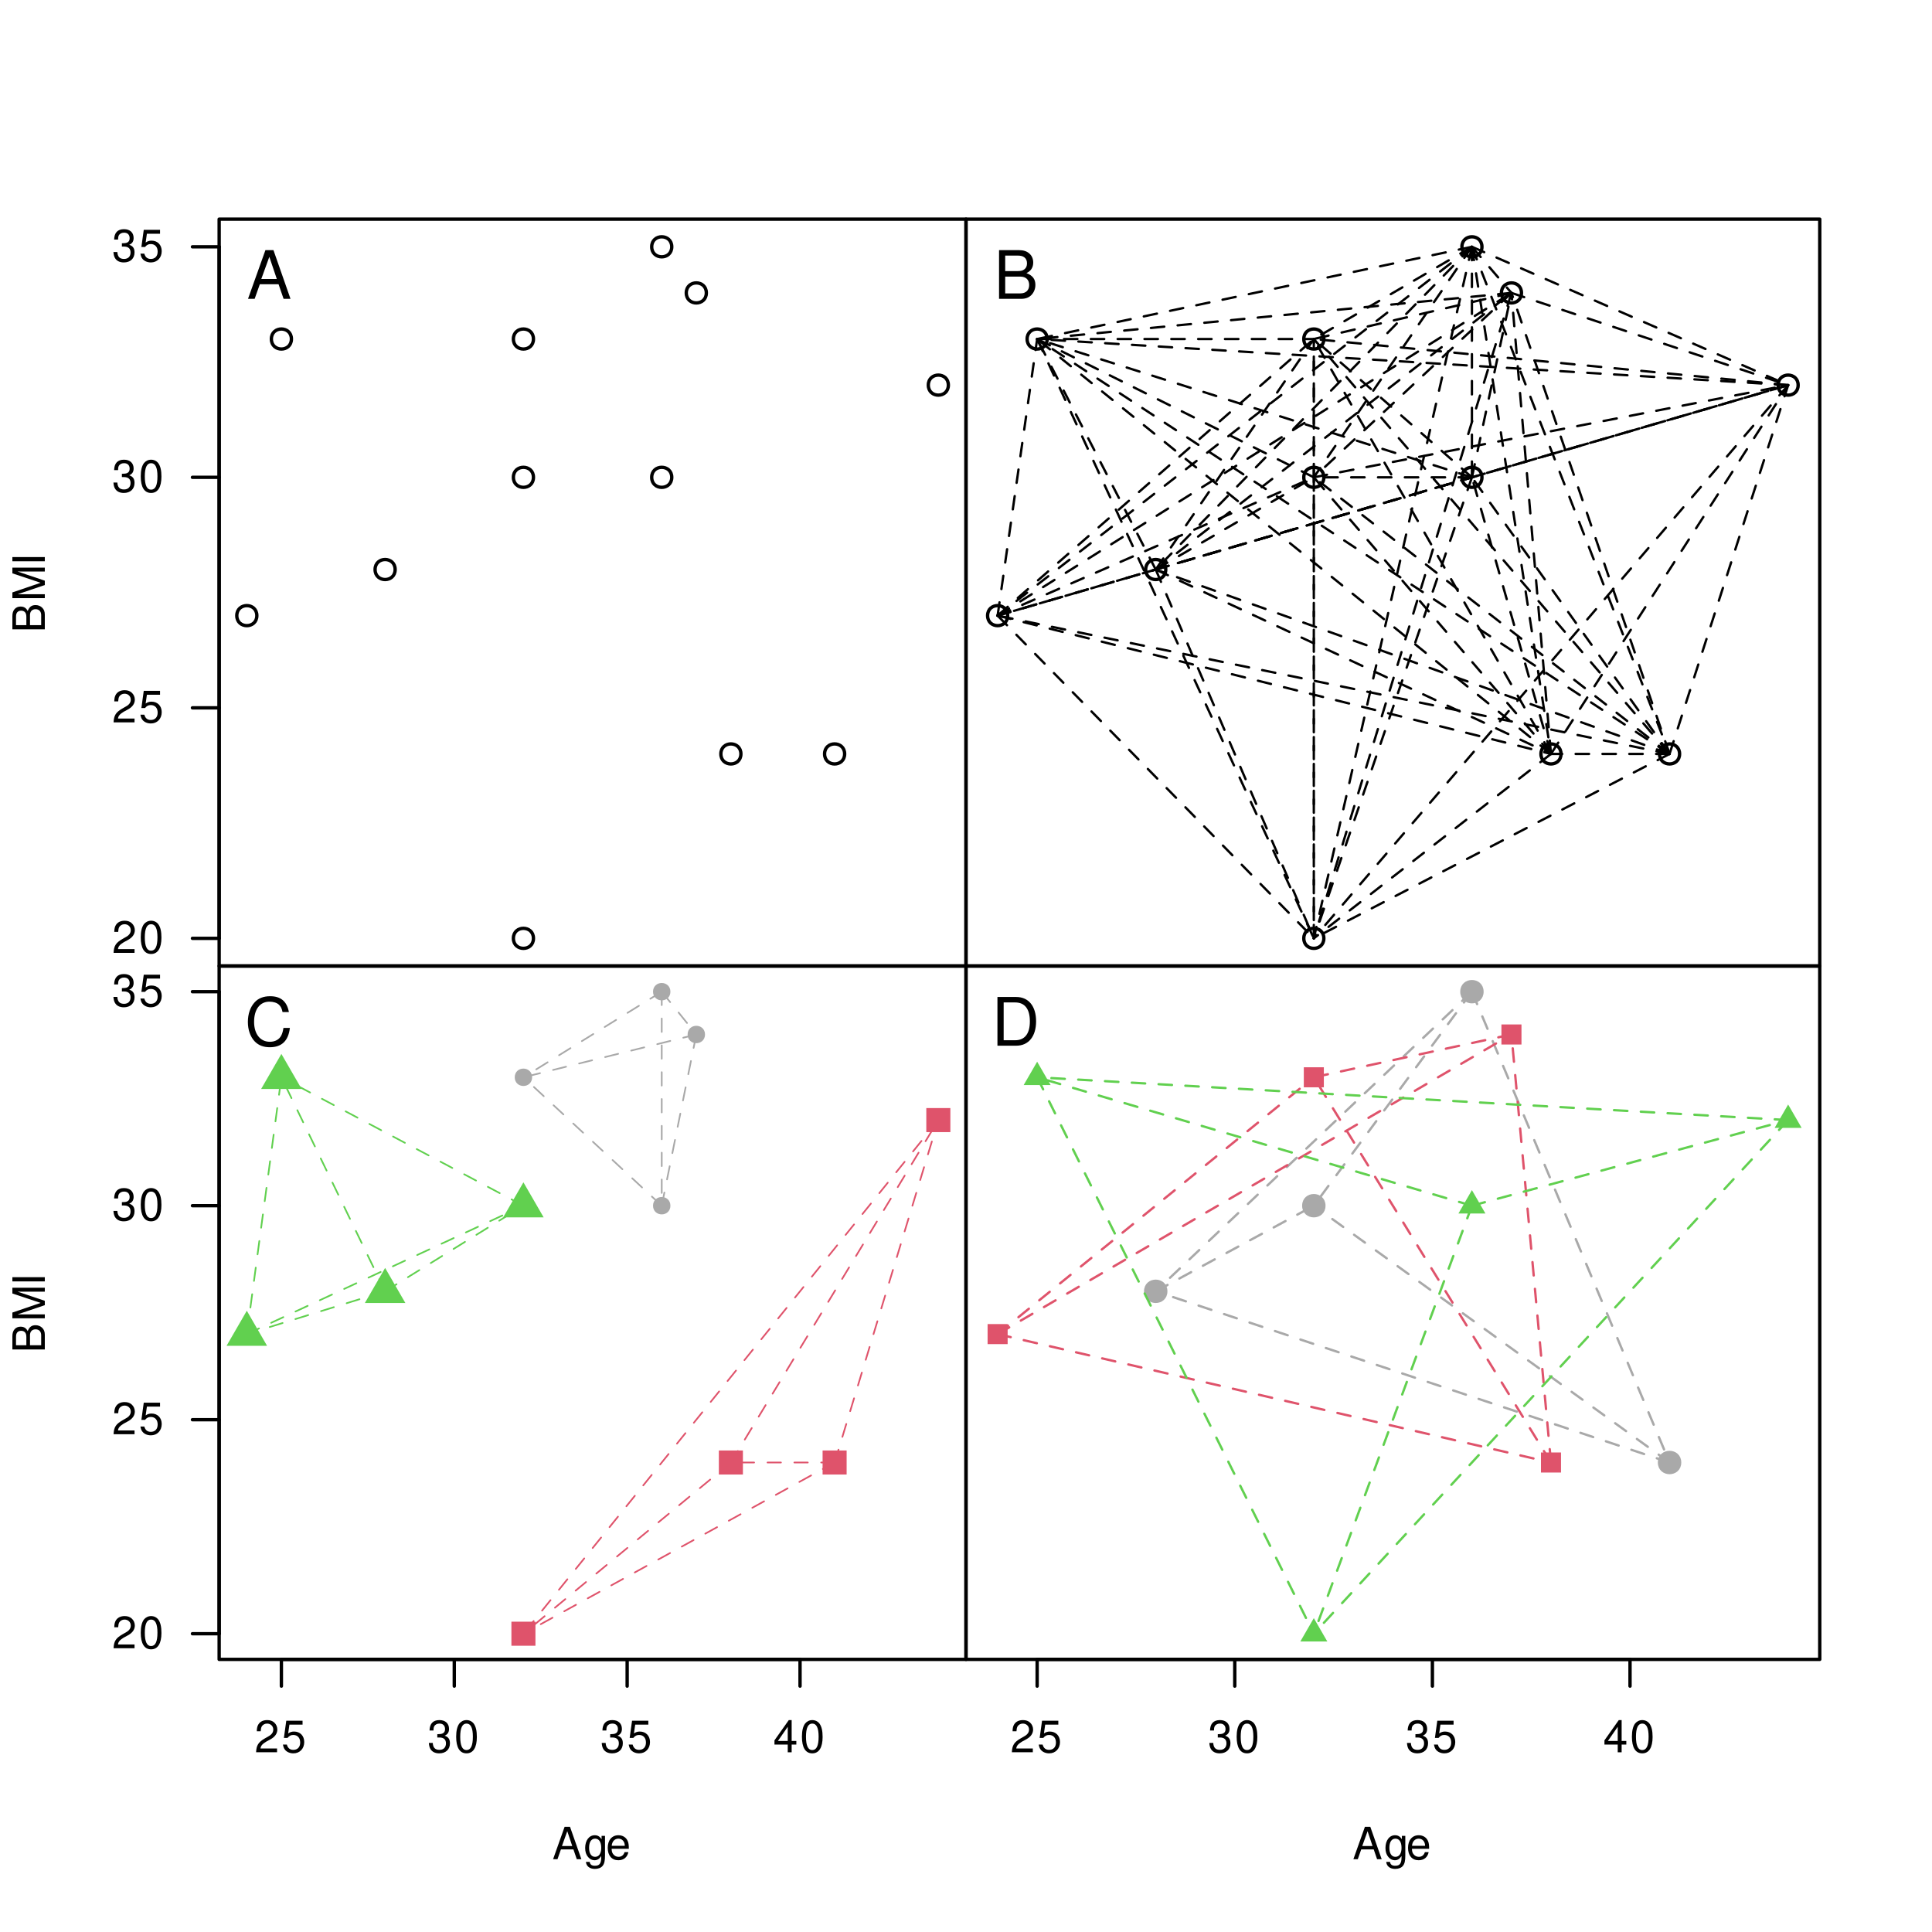 <?xml version="1.0" encoding="UTF-8"?>
<svg xmlns="http://www.w3.org/2000/svg" xmlns:xlink="http://www.w3.org/1999/xlink" width="432pt" height="432pt" viewBox="0 0 432 432" version="1.1">
<defs>
<g>
<symbol overflow="visible" id="glyph0-0">
<path style="stroke:none;" d=""/>
</symbol>
<symbol overflow="visible" id="glyph0-1">
<path style="stroke:none;" d="M 5.031 -0.859 L 1.328 -0.859 C 1.406 -1.469 1.734 -1.844 2.594 -2.375 L 3.594 -2.922 C 4.578 -3.469 5.094 -4.203 5.094 -5.094 C 5.094 -5.688 4.844 -6.25 4.422 -6.641 C 4.016 -7.016 3.5 -7.203 2.828 -7.203 C 1.938 -7.203 1.266 -6.875 0.875 -6.266 C 0.625 -5.875 0.516 -5.438 0.5 -4.703 L 1.375 -4.703 C 1.406 -5.203 1.469 -5.484 1.578 -5.719 C 1.812 -6.156 2.266 -6.422 2.797 -6.422 C 3.594 -6.422 4.188 -5.859 4.188 -5.078 C 4.188 -4.5 3.859 -4 3.234 -3.641 L 2.312 -3.109 C 0.844 -2.266 0.422 -1.578 0.344 -0.016 L 5.031 -0.016 Z M 5.031 -0.859 "/>
</symbol>
<symbol overflow="visible" id="glyph0-2">
<path style="stroke:none;" d="M 2.734 -7.203 C 2.078 -7.203 1.484 -6.891 1.109 -6.406 C 0.656 -5.766 0.422 -4.812 0.422 -3.484 C 0.422 -1.062 1.219 0.234 2.734 0.234 C 4.234 0.234 5.047 -1.062 5.047 -3.422 C 5.047 -4.812 4.828 -5.75 4.359 -6.406 C 3.984 -6.906 3.406 -7.203 2.734 -7.203 Z M 2.734 -6.422 C 3.688 -6.422 4.156 -5.453 4.156 -3.5 C 4.156 -1.453 3.688 -0.5 2.719 -0.5 C 1.797 -0.5 1.328 -1.5 1.328 -3.469 C 1.328 -5.453 1.797 -6.422 2.734 -6.422 Z M 2.734 -6.422 "/>
</symbol>
<symbol overflow="visible" id="glyph0-3">
<path style="stroke:none;" d="M 4.734 -7.062 L 1.094 -7.062 L 0.562 -3.219 L 1.375 -3.219 C 1.781 -3.703 2.125 -3.875 2.672 -3.875 C 3.625 -3.875 4.203 -3.219 4.203 -2.188 C 4.203 -1.172 3.625 -0.547 2.672 -0.547 C 1.906 -0.547 1.438 -0.938 1.219 -1.734 L 0.344 -1.734 C 0.469 -1.156 0.562 -0.875 0.781 -0.609 C 1.172 -0.078 1.891 0.234 2.688 0.234 C 4.109 0.234 5.109 -0.812 5.109 -2.297 C 5.109 -3.688 4.188 -4.641 2.828 -4.641 C 2.328 -4.641 1.938 -4.516 1.516 -4.219 L 1.797 -6.188 L 4.734 -6.188 Z M 4.734 -7.062 "/>
</symbol>
<symbol overflow="visible" id="glyph0-4">
<path style="stroke:none;" d="M 2.203 -3.312 L 2.672 -3.312 C 3.641 -3.312 4.141 -2.859 4.141 -2 C 4.141 -1.094 3.594 -0.547 2.688 -0.547 C 1.719 -0.547 1.25 -1.031 1.188 -2.094 L 0.312 -2.094 C 0.359 -1.516 0.453 -1.141 0.625 -0.812 C 1 -0.125 1.688 0.234 2.641 0.234 C 4.094 0.234 5.031 -0.641 5.031 -2.016 C 5.031 -2.922 4.688 -3.422 3.844 -3.719 C 4.5 -3.984 4.828 -4.484 4.828 -5.219 C 4.828 -6.453 4.016 -7.203 2.672 -7.203 C 1.25 -7.203 0.5 -6.406 0.469 -4.875 L 1.344 -4.875 C 1.359 -5.312 1.391 -5.562 1.5 -5.781 C 1.703 -6.188 2.141 -6.422 2.688 -6.422 C 3.469 -6.422 3.938 -5.969 3.938 -5.188 C 3.938 -4.672 3.75 -4.375 3.359 -4.203 C 3.125 -4.094 2.812 -4.062 2.203 -4.047 Z M 2.203 -3.312 "/>
</symbol>
<symbol overflow="visible" id="glyph0-5">
<path style="stroke:none;" d="M 3.25 -1.734 L 3.25 0 L 4.125 0 L 4.125 -1.734 L 5.172 -1.734 L 5.172 -2.531 L 4.125 -2.531 L 4.125 -7.203 L 3.484 -7.203 L 0.281 -2.672 L 0.281 -1.734 Z M 3.25 -2.531 L 1.047 -2.531 L 3.25 -5.703 Z M 3.25 -2.531 "/>
</symbol>
<symbol overflow="visible" id="glyph0-6">
<path style="stroke:none;" d="M 4.719 -2.188 L 5.469 0 L 6.5 0 L 3.953 -7.25 L 2.75 -7.25 L 0.172 0 L 1.156 0 L 1.922 -2.188 Z M 4.453 -2.953 L 2.156 -2.953 L 3.344 -6.266 Z M 4.453 -2.953 "/>
</symbol>
<symbol overflow="visible" id="glyph0-7">
<path style="stroke:none;" d="M 4.016 -5.219 L 4.016 -4.453 C 3.609 -5.094 3.141 -5.359 2.484 -5.359 C 1.219 -5.359 0.344 -4.188 0.344 -2.516 C 0.344 -1.641 0.562 -1 1 -0.484 C 1.391 -0.016 1.891 0.234 2.422 0.234 C 3.062 0.234 3.5 -0.047 3.938 -0.703 L 3.938 -0.438 C 3.938 0.953 3.547 1.469 2.516 1.469 C 1.812 1.469 1.438 1.188 1.359 0.594 L 0.516 0.594 C 0.594 1.562 1.359 2.172 2.5 2.172 C 3.266 2.172 3.906 1.922 4.234 1.5 C 4.641 1.016 4.781 0.375 4.781 -0.859 L 4.781 -5.219 Z M 2.562 -4.594 C 3.438 -4.594 3.938 -3.859 3.938 -2.531 C 3.938 -1.281 3.438 -0.531 2.562 -0.531 C 1.719 -0.531 1.219 -1.281 1.219 -2.562 C 1.219 -3.844 1.719 -4.594 2.562 -4.594 Z M 2.562 -4.594 "/>
</symbol>
<symbol overflow="visible" id="glyph0-8">
<path style="stroke:none;" d="M 5.109 -2.328 C 5.109 -3.125 5.047 -3.609 4.891 -3.984 C 4.562 -4.844 3.766 -5.359 2.781 -5.359 C 1.328 -5.359 0.391 -4.266 0.391 -2.531 C 0.391 -0.812 1.297 0.234 2.766 0.234 C 3.969 0.234 4.781 -0.453 5 -1.578 L 4.156 -1.578 C 3.938 -0.891 3.469 -0.531 2.797 -0.531 C 2.266 -0.531 1.828 -0.781 1.547 -1.219 C 1.344 -1.516 1.281 -1.812 1.266 -2.328 Z M 1.281 -3 C 1.359 -3.969 1.938 -4.594 2.781 -4.594 C 3.625 -4.594 4.203 -3.938 4.203 -3 Z M 1.281 -3 "/>
</symbol>
<symbol overflow="visible" id="glyph1-0">
<path style="stroke:none;" d=""/>
</symbol>
<symbol overflow="visible" id="glyph1-1">
<path style="stroke:none;" d="M 0 -0.781 L 0 -4.062 C 0 -4.75 -0.188 -5.25 -0.609 -5.641 C -0.984 -6 -1.5 -6.203 -2.062 -6.203 C -2.953 -6.203 -3.469 -5.797 -3.828 -4.875 C -4.141 -5.547 -4.672 -5.875 -5.422 -5.875 C -5.953 -5.875 -6.406 -5.688 -6.75 -5.312 C -7.094 -4.922 -7.25 -4.422 -7.25 -3.734 L -7.25 -0.781 Z M -4.125 -1.719 L -6.438 -1.719 L -6.438 -3.5 C -6.438 -4.016 -6.375 -4.312 -6.188 -4.562 C -5.984 -4.812 -5.688 -4.953 -5.281 -4.953 C -4.891 -4.953 -4.594 -4.812 -4.391 -4.562 C -4.203 -4.312 -4.125 -4.016 -4.125 -3.5 Z M -0.812 -1.719 L -3.312 -1.719 L -3.312 -3.969 C -3.312 -4.781 -2.844 -5.281 -2.062 -5.281 C -1.281 -5.281 -0.812 -4.781 -0.812 -3.969 Z M -0.812 -1.719 "/>
</symbol>
<symbol overflow="visible" id="glyph1-2">
<path style="stroke:none;" d="M 0 -4.656 L -6.078 -6.703 L 0 -6.703 L 0 -7.578 L -7.25 -7.578 L -7.25 -6.297 L -0.938 -4.188 L -7.25 -2.031 L -7.25 -0.75 L 0 -0.75 L 0 -1.625 L -6.078 -1.625 L 0 -3.688 Z M 0 -4.656 "/>
</symbol>
<symbol overflow="visible" id="glyph1-3">
<path style="stroke:none;" d="M -7.25 -1.938 L -7.25 -1 L 0 -1 L 0 -1.938 Z M -7.25 -1.938 "/>
</symbol>
<symbol overflow="visible" id="glyph2-0">
<path style="stroke:none;" d=""/>
</symbol>
<symbol overflow="visible" id="glyph2-1">
<path style="stroke:none;" d="M 7.078 -3.266 L 8.203 0 L 9.75 0 L 5.938 -10.891 L 4.141 -10.891 L 0.25 0 L 1.734 0 L 2.891 -3.266 Z M 6.688 -4.438 L 3.219 -4.438 L 5.016 -9.391 Z M 6.688 -4.438 "/>
</symbol>
<symbol overflow="visible" id="glyph2-2">
<path style="stroke:none;" d="M 1.188 0 L 6.094 0 C 7.125 0 7.891 -0.281 8.469 -0.906 C 9 -1.484 9.312 -2.25 9.312 -3.109 C 9.312 -4.422 8.703 -5.219 7.312 -5.75 C 8.312 -6.219 8.828 -7 8.828 -8.125 C 8.828 -8.938 8.531 -9.625 7.969 -10.125 C 7.375 -10.656 6.641 -10.891 5.594 -10.891 L 1.188 -10.891 Z M 2.562 -6.203 L 2.562 -9.672 L 5.266 -9.672 C 6.031 -9.672 6.469 -9.562 6.844 -9.281 C 7.234 -8.984 7.438 -8.531 7.438 -7.938 C 7.438 -7.328 7.234 -6.891 6.844 -6.594 C 6.469 -6.297 6.031 -6.203 5.266 -6.203 Z M 2.562 -1.219 L 2.562 -4.969 L 5.953 -4.969 C 7.188 -4.969 7.922 -4.266 7.922 -3.094 C 7.922 -1.922 7.188 -1.219 5.953 -1.219 Z M 2.562 -1.219 "/>
</symbol>
<symbol overflow="visible" id="glyph2-3">
<path style="stroke:none;" d="M 9.891 -7.516 C 9.453 -9.906 8.078 -11.062 5.688 -11.062 C 4.234 -11.062 3.047 -10.609 2.234 -9.703 C 1.25 -8.641 0.719 -7.078 0.719 -5.312 C 0.719 -3.531 1.266 -1.984 2.281 -0.922 C 3.141 -0.062 4.219 0.344 5.625 0.344 C 8.297 0.344 9.781 -1.094 10.109 -3.969 L 8.672 -3.969 C 8.562 -3.219 8.406 -2.719 8.188 -2.281 C 7.734 -1.391 6.812 -0.875 5.641 -0.875 C 3.484 -0.875 2.109 -2.609 2.109 -5.328 C 2.109 -8.125 3.406 -9.844 5.531 -9.844 C 6.406 -9.844 7.234 -9.594 7.672 -9.156 C 8.078 -8.781 8.312 -8.328 8.469 -7.516 Z M 9.891 -7.516 "/>
</symbol>
<symbol overflow="visible" id="glyph2-4">
<path style="stroke:none;" d="M 1.328 0 L 5.531 0 C 8.281 0 9.969 -2.062 9.969 -5.453 C 9.969 -8.828 8.297 -10.891 5.531 -10.891 L 1.328 -10.891 Z M 2.719 -1.219 L 2.719 -9.672 L 5.281 -9.672 C 7.438 -9.672 8.578 -8.219 8.578 -5.438 C 8.578 -2.672 7.438 -1.219 5.281 -1.219 Z M 2.719 -1.219 "/>
</symbol>
</g>
</defs>
<g id="surface1679">
<rect x="0" y="0" width="432" height="432" style="fill:rgb(100%,100%,100%);fill-opacity:1;stroke:none;"/>
<path style="fill:none;stroke-width:0.75;stroke-linecap:round;stroke-linejoin:round;stroke:rgb(0%,0%,0%);stroke-opacity:1;stroke-miterlimit:10;" d="M 150.207 55.188 C 150.207 58.176 145.723 58.176 145.723 55.188 C 145.723 52.199 150.207 52.199 150.207 55.188 "/>
<path style="fill:none;stroke-width:0.75;stroke-linecap:round;stroke-linejoin:round;stroke:rgb(0%,0%,0%);stroke-opacity:1;stroke-miterlimit:10;" d="M 188.863 168.582 C 188.863 171.57 184.379 171.57 184.379 168.582 C 184.379 165.594 188.863 165.594 188.863 168.582 "/>
<path style="fill:none;stroke-width:0.75;stroke-linecap:round;stroke-linejoin:round;stroke:rgb(0%,0%,0%);stroke-opacity:1;stroke-miterlimit:10;" d="M 88.355 127.348 C 88.355 130.336 83.871 130.336 83.871 127.348 C 83.871 124.359 88.355 124.359 88.355 127.348 "/>
<path style="fill:none;stroke-width:0.75;stroke-linecap:round;stroke-linejoin:round;stroke:rgb(0%,0%,0%);stroke-opacity:1;stroke-miterlimit:10;" d="M 57.43 137.656 C 57.43 140.645 52.949 140.645 52.949 137.656 C 52.949 134.668 57.43 134.668 57.43 137.656 "/>
<path style="fill:none;stroke-width:0.75;stroke-linecap:round;stroke-linejoin:round;stroke:rgb(0%,0%,0%);stroke-opacity:1;stroke-miterlimit:10;" d="M 165.668 168.582 C 165.668 171.57 161.188 171.57 161.188 168.582 C 161.188 165.594 165.668 165.594 165.668 168.582 "/>
<path style="fill:none;stroke-width:0.75;stroke-linecap:round;stroke-linejoin:round;stroke:rgb(0%,0%,0%);stroke-opacity:1;stroke-miterlimit:10;" d="M 150.207 106.73 C 150.207 109.719 145.723 109.719 145.723 106.73 C 145.723 103.742 150.207 103.742 150.207 106.73 "/>
<path style="fill:none;stroke-width:0.75;stroke-linecap:round;stroke-linejoin:round;stroke:rgb(0%,0%,0%);stroke-opacity:1;stroke-miterlimit:10;" d="M 157.938 65.496 C 157.938 68.484 153.453 68.484 153.453 65.496 C 153.453 62.508 157.938 62.508 157.938 65.496 "/>
<path style="fill:none;stroke-width:0.75;stroke-linecap:round;stroke-linejoin:round;stroke:rgb(0%,0%,0%);stroke-opacity:1;stroke-miterlimit:10;" d="M 119.281 106.73 C 119.281 109.719 114.797 109.719 114.797 106.73 C 114.797 103.742 119.281 103.742 119.281 106.73 "/>
<path style="fill:none;stroke-width:0.75;stroke-linecap:round;stroke-linejoin:round;stroke:rgb(0%,0%,0%);stroke-opacity:1;stroke-miterlimit:10;" d="M 212.055 86.113 C 212.055 89.102 207.574 89.102 207.574 86.113 C 207.574 83.125 212.055 83.125 212.055 86.113 "/>
<path style="fill:none;stroke-width:0.75;stroke-linecap:round;stroke-linejoin:round;stroke:rgb(0%,0%,0%);stroke-opacity:1;stroke-miterlimit:10;" d="M 65.16 75.805 C 65.16 78.793 60.68 78.793 60.68 75.805 C 60.68 72.816 65.16 72.816 65.16 75.805 "/>
<path style="fill:none;stroke-width:0.75;stroke-linecap:round;stroke-linejoin:round;stroke:rgb(0%,0%,0%);stroke-opacity:1;stroke-miterlimit:10;" d="M 119.281 209.816 C 119.281 212.805 114.797 212.805 114.797 209.816 C 114.797 206.828 119.281 206.828 119.281 209.816 "/>
<path style="fill:none;stroke-width:0.75;stroke-linecap:round;stroke-linejoin:round;stroke:rgb(0%,0%,0%);stroke-opacity:1;stroke-miterlimit:10;" d="M 119.281 75.805 C 119.281 78.793 114.797 78.793 114.797 75.805 C 114.797 72.816 119.281 72.816 119.281 75.805 "/>
<path style="fill:none;stroke-width:0.75;stroke-linecap:round;stroke-linejoin:round;stroke:rgb(0%,0%,0%);stroke-opacity:1;stroke-miterlimit:10;" d="M 49.004 209.816 L 49.004 55.188 "/>
<path style="fill:none;stroke-width:0.75;stroke-linecap:round;stroke-linejoin:round;stroke:rgb(0%,0%,0%);stroke-opacity:1;stroke-miterlimit:10;" d="M 49.004 209.816 L 43.027 209.816 "/>
<path style="fill:none;stroke-width:0.75;stroke-linecap:round;stroke-linejoin:round;stroke:rgb(0%,0%,0%);stroke-opacity:1;stroke-miterlimit:10;" d="M 49.004 158.273 L 43.027 158.273 "/>
<path style="fill:none;stroke-width:0.75;stroke-linecap:round;stroke-linejoin:round;stroke:rgb(0%,0%,0%);stroke-opacity:1;stroke-miterlimit:10;" d="M 49.004 106.73 L 43.027 106.73 "/>
<path style="fill:none;stroke-width:0.75;stroke-linecap:round;stroke-linejoin:round;stroke:rgb(0%,0%,0%);stroke-opacity:1;stroke-miterlimit:10;" d="M 49.004 55.188 L 43.027 55.188 "/>
<g style="fill:rgb(0%,0%,0%);fill-opacity:1;">
  <use xlink:href="#glyph0-1" x="25.051" y="213.077"/>
  <use xlink:href="#glyph0-2" x="31.051" y="213.077"/>
</g>
<g style="fill:rgb(0%,0%,0%);fill-opacity:1;">
  <use xlink:href="#glyph0-1" x="25.051" y="161.534"/>
  <use xlink:href="#glyph0-3" x="31.051" y="161.534"/>
</g>
<g style="fill:rgb(0%,0%,0%);fill-opacity:1;">
  <use xlink:href="#glyph0-4" x="25.051" y="109.991"/>
  <use xlink:href="#glyph0-2" x="31.051" y="109.991"/>
</g>
<g style="fill:rgb(0%,0%,0%);fill-opacity:1;">
  <use xlink:href="#glyph0-4" x="25.051" y="58.448"/>
  <use xlink:href="#glyph0-3" x="31.051" y="58.448"/>
</g>
<path style="fill:none;stroke-width:0.75;stroke-linecap:round;stroke-linejoin:round;stroke:rgb(0%,0%,0%);stroke-opacity:1;stroke-miterlimit:10;" d="M 49.004 216 L 216 216 L 216 49.004 L 49.004 49.004 Z M 49.004 216 "/>
<g style="fill:rgb(0%,0%,0%);fill-opacity:1;">
  <use xlink:href="#glyph1-1" x="10.019" y="141.5"/>
  <use xlink:href="#glyph1-2" x="10.019" y="134.5"/>
  <use xlink:href="#glyph1-3" x="10.019" y="126.5"/>
</g>
<g style="fill:rgb(0%,0%,0%);fill-opacity:1;">
  <use xlink:href="#glyph2-1" x="55.207" y="66.82"/>
</g>
<path style="fill:none;stroke-width:0.75;stroke-linecap:round;stroke-linejoin:round;stroke:rgb(0%,0%,0%);stroke-opacity:1;stroke-miterlimit:10;" d="M 331.367 55.188 C 331.367 58.176 326.887 58.176 326.887 55.188 C 326.887 52.199 331.367 52.199 331.367 55.188 "/>
<path style="fill:none;stroke-width:0.75;stroke-linecap:round;stroke-linejoin:round;stroke:rgb(0%,0%,0%);stroke-opacity:1;stroke-miterlimit:10;" d="M 375.559 168.582 C 375.559 171.57 371.074 171.57 371.074 168.582 C 371.074 165.594 375.559 165.594 375.559 168.582 "/>
<path style="fill:none;stroke-width:0.75;stroke-linecap:round;stroke-linejoin:round;stroke:rgb(0%,0%,0%);stroke-opacity:1;stroke-miterlimit:10;" d="M 260.664 127.348 C 260.664 130.336 256.18 130.336 256.18 127.348 C 256.18 124.359 260.664 124.359 260.664 127.348 "/>
<path style="fill:none;stroke-width:0.75;stroke-linecap:round;stroke-linejoin:round;stroke:rgb(0%,0%,0%);stroke-opacity:1;stroke-miterlimit:10;" d="M 225.312 137.656 C 225.312 140.645 220.828 140.645 220.828 137.656 C 220.828 134.668 225.312 134.668 225.312 137.656 "/>
<path style="fill:none;stroke-width:0.75;stroke-linecap:round;stroke-linejoin:round;stroke:rgb(0%,0%,0%);stroke-opacity:1;stroke-miterlimit:10;" d="M 349.043 168.582 C 349.043 171.57 344.562 171.57 344.562 168.582 C 344.562 165.594 349.043 165.594 349.043 168.582 "/>
<path style="fill:none;stroke-width:0.75;stroke-linecap:round;stroke-linejoin:round;stroke:rgb(0%,0%,0%);stroke-opacity:1;stroke-miterlimit:10;" d="M 331.367 106.73 C 331.367 109.719 326.887 109.719 326.887 106.73 C 326.887 103.742 331.367 103.742 331.367 106.73 "/>
<path style="fill:none;stroke-width:0.75;stroke-linecap:round;stroke-linejoin:round;stroke:rgb(0%,0%,0%);stroke-opacity:1;stroke-miterlimit:10;" d="M 340.207 65.496 C 340.207 68.484 335.723 68.484 335.723 65.496 C 335.723 62.508 340.207 62.508 340.207 65.496 "/>
<path style="fill:none;stroke-width:0.75;stroke-linecap:round;stroke-linejoin:round;stroke:rgb(0%,0%,0%);stroke-opacity:1;stroke-miterlimit:10;" d="M 296.016 106.73 C 296.016 109.719 291.535 109.719 291.535 106.73 C 291.535 103.742 296.016 103.742 296.016 106.73 "/>
<path style="fill:none;stroke-width:0.75;stroke-linecap:round;stroke-linejoin:round;stroke:rgb(0%,0%,0%);stroke-opacity:1;stroke-miterlimit:10;" d="M 402.07 86.113 C 402.07 89.102 397.59 89.102 397.59 86.113 C 397.59 83.125 402.07 83.125 402.07 86.113 "/>
<path style="fill:none;stroke-width:0.75;stroke-linecap:round;stroke-linejoin:round;stroke:rgb(0%,0%,0%);stroke-opacity:1;stroke-miterlimit:10;" d="M 234.148 75.805 C 234.148 78.793 229.668 78.793 229.668 75.805 C 229.668 72.816 234.148 72.816 234.148 75.805 "/>
<path style="fill:none;stroke-width:0.75;stroke-linecap:round;stroke-linejoin:round;stroke:rgb(0%,0%,0%);stroke-opacity:1;stroke-miterlimit:10;" d="M 296.016 209.816 C 296.016 212.805 291.535 212.805 291.535 209.816 C 291.535 206.828 296.016 206.828 296.016 209.816 "/>
<path style="fill:none;stroke-width:0.75;stroke-linecap:round;stroke-linejoin:round;stroke:rgb(0%,0%,0%);stroke-opacity:1;stroke-miterlimit:10;" d="M 296.016 75.805 C 296.016 78.793 291.535 78.793 291.535 75.805 C 291.535 72.816 296.016 72.816 296.016 75.805 "/>
<path style="fill:none;stroke-width:0.75;stroke-linecap:round;stroke-linejoin:round;stroke:rgb(0%,0%,0%);stroke-opacity:1;stroke-miterlimit:10;" d="M 216 216 L 406.902 216 L 406.902 49.004 L 216 49.004 Z M 216 216 "/>
<path style="fill:none;stroke-width:0.525;stroke-linecap:round;stroke-linejoin:round;stroke:rgb(0%,0%,0%);stroke-opacity:1;stroke-dasharray:3,3;stroke-miterlimit:10;" d="M 329.125 55.188 L 373.316 168.582 "/>
<path style="fill:none;stroke-width:0.525;stroke-linecap:round;stroke-linejoin:round;stroke:rgb(0%,0%,0%);stroke-opacity:1;stroke-dasharray:3,3;stroke-miterlimit:10;" d="M 329.125 55.188 L 258.422 127.348 "/>
<path style="fill:none;stroke-width:0.525;stroke-linecap:round;stroke-linejoin:round;stroke:rgb(0%,0%,0%);stroke-opacity:1;stroke-dasharray:3,3;stroke-miterlimit:10;" d="M 373.316 168.582 L 258.422 127.348 "/>
<path style="fill:none;stroke-width:0.525;stroke-linecap:round;stroke-linejoin:round;stroke:rgb(0%,0%,0%);stroke-opacity:1;stroke-dasharray:3,3;stroke-miterlimit:10;" d="M 329.125 55.188 L 223.07 137.656 "/>
<path style="fill:none;stroke-width:0.525;stroke-linecap:round;stroke-linejoin:round;stroke:rgb(0%,0%,0%);stroke-opacity:1;stroke-dasharray:3,3;stroke-miterlimit:10;" d="M 373.316 168.582 L 223.07 137.656 "/>
<path style="fill:none;stroke-width:0.525;stroke-linecap:round;stroke-linejoin:round;stroke:rgb(0%,0%,0%);stroke-opacity:1;stroke-dasharray:3,3;stroke-miterlimit:10;" d="M 258.422 127.348 L 223.07 137.656 "/>
<path style="fill:none;stroke-width:0.525;stroke-linecap:round;stroke-linejoin:round;stroke:rgb(0%,0%,0%);stroke-opacity:1;stroke-dasharray:3,3;stroke-miterlimit:10;" d="M 329.125 55.188 L 346.801 168.582 "/>
<path style="fill:none;stroke-width:0.525;stroke-linecap:round;stroke-linejoin:round;stroke:rgb(0%,0%,0%);stroke-opacity:1;stroke-dasharray:3,3;stroke-miterlimit:10;" d="M 373.316 168.582 L 346.801 168.582 "/>
<path style="fill:none;stroke-width:0.525;stroke-linecap:round;stroke-linejoin:round;stroke:rgb(0%,0%,0%);stroke-opacity:1;stroke-dasharray:3,3;stroke-miterlimit:10;" d="M 258.422 127.348 L 346.801 168.582 "/>
<path style="fill:none;stroke-width:0.525;stroke-linecap:round;stroke-linejoin:round;stroke:rgb(0%,0%,0%);stroke-opacity:1;stroke-dasharray:3,3;stroke-miterlimit:10;" d="M 223.07 137.656 L 346.801 168.582 "/>
<path style="fill:none;stroke-width:0.525;stroke-linecap:round;stroke-linejoin:round;stroke:rgb(0%,0%,0%);stroke-opacity:1;stroke-dasharray:3,3;stroke-miterlimit:10;" d="M 329.125 55.188 L 329.125 106.73 "/>
<path style="fill:none;stroke-width:0.525;stroke-linecap:round;stroke-linejoin:round;stroke:rgb(0%,0%,0%);stroke-opacity:1;stroke-dasharray:3,3;stroke-miterlimit:10;" d="M 373.316 168.582 L 329.125 106.73 "/>
<path style="fill:none;stroke-width:0.525;stroke-linecap:round;stroke-linejoin:round;stroke:rgb(0%,0%,0%);stroke-opacity:1;stroke-dasharray:3,3;stroke-miterlimit:10;" d="M 258.422 127.348 L 329.125 106.73 "/>
<path style="fill:none;stroke-width:0.525;stroke-linecap:round;stroke-linejoin:round;stroke:rgb(0%,0%,0%);stroke-opacity:1;stroke-dasharray:3,3;stroke-miterlimit:10;" d="M 223.07 137.656 L 329.125 106.73 "/>
<path style="fill:none;stroke-width:0.525;stroke-linecap:round;stroke-linejoin:round;stroke:rgb(0%,0%,0%);stroke-opacity:1;stroke-dasharray:3,3;stroke-miterlimit:10;" d="M 346.801 168.582 L 329.125 106.73 "/>
<path style="fill:none;stroke-width:0.525;stroke-linecap:round;stroke-linejoin:round;stroke:rgb(0%,0%,0%);stroke-opacity:1;stroke-dasharray:3,3;stroke-miterlimit:10;" d="M 329.125 55.188 L 337.965 65.496 "/>
<path style="fill:none;stroke-width:0.525;stroke-linecap:round;stroke-linejoin:round;stroke:rgb(0%,0%,0%);stroke-opacity:1;stroke-dasharray:3,3;stroke-miterlimit:10;" d="M 373.316 168.582 L 337.965 65.496 "/>
<path style="fill:none;stroke-width:0.525;stroke-linecap:round;stroke-linejoin:round;stroke:rgb(0%,0%,0%);stroke-opacity:1;stroke-dasharray:3,3;stroke-miterlimit:10;" d="M 258.422 127.348 L 337.965 65.496 "/>
<path style="fill:none;stroke-width:0.525;stroke-linecap:round;stroke-linejoin:round;stroke:rgb(0%,0%,0%);stroke-opacity:1;stroke-dasharray:3,3;stroke-miterlimit:10;" d="M 223.07 137.656 L 337.965 65.496 "/>
<path style="fill:none;stroke-width:0.525;stroke-linecap:round;stroke-linejoin:round;stroke:rgb(0%,0%,0%);stroke-opacity:1;stroke-dasharray:3,3;stroke-miterlimit:10;" d="M 346.801 168.582 L 337.965 65.496 "/>
<path style="fill:none;stroke-width:0.525;stroke-linecap:round;stroke-linejoin:round;stroke:rgb(0%,0%,0%);stroke-opacity:1;stroke-dasharray:3,3;stroke-miterlimit:10;" d="M 329.125 106.73 L 337.965 65.496 "/>
<path style="fill:none;stroke-width:0.525;stroke-linecap:round;stroke-linejoin:round;stroke:rgb(0%,0%,0%);stroke-opacity:1;stroke-dasharray:3,3;stroke-miterlimit:10;" d="M 329.125 55.188 L 293.773 106.73 "/>
<path style="fill:none;stroke-width:0.525;stroke-linecap:round;stroke-linejoin:round;stroke:rgb(0%,0%,0%);stroke-opacity:1;stroke-dasharray:3,3;stroke-miterlimit:10;" d="M 373.316 168.582 L 293.773 106.73 "/>
<path style="fill:none;stroke-width:0.525;stroke-linecap:round;stroke-linejoin:round;stroke:rgb(0%,0%,0%);stroke-opacity:1;stroke-dasharray:3,3;stroke-miterlimit:10;" d="M 258.422 127.348 L 293.773 106.73 "/>
<path style="fill:none;stroke-width:0.525;stroke-linecap:round;stroke-linejoin:round;stroke:rgb(0%,0%,0%);stroke-opacity:1;stroke-dasharray:3,3;stroke-miterlimit:10;" d="M 223.07 137.656 L 293.773 106.73 "/>
<path style="fill:none;stroke-width:0.525;stroke-linecap:round;stroke-linejoin:round;stroke:rgb(0%,0%,0%);stroke-opacity:1;stroke-dasharray:3,3;stroke-miterlimit:10;" d="M 346.801 168.582 L 293.773 106.73 "/>
<path style="fill:none;stroke-width:0.525;stroke-linecap:round;stroke-linejoin:round;stroke:rgb(0%,0%,0%);stroke-opacity:1;stroke-dasharray:3,3;stroke-miterlimit:10;" d="M 329.125 106.73 L 293.773 106.73 "/>
<path style="fill:none;stroke-width:0.525;stroke-linecap:round;stroke-linejoin:round;stroke:rgb(0%,0%,0%);stroke-opacity:1;stroke-dasharray:3,3;stroke-miterlimit:10;" d="M 337.965 65.496 L 293.773 106.73 "/>
<path style="fill:none;stroke-width:0.525;stroke-linecap:round;stroke-linejoin:round;stroke:rgb(0%,0%,0%);stroke-opacity:1;stroke-dasharray:3,3;stroke-miterlimit:10;" d="M 329.125 55.188 L 399.832 86.113 "/>
<path style="fill:none;stroke-width:0.525;stroke-linecap:round;stroke-linejoin:round;stroke:rgb(0%,0%,0%);stroke-opacity:1;stroke-dasharray:3,3;stroke-miterlimit:10;" d="M 373.316 168.582 L 399.832 86.113 "/>
<path style="fill:none;stroke-width:0.525;stroke-linecap:round;stroke-linejoin:round;stroke:rgb(0%,0%,0%);stroke-opacity:1;stroke-dasharray:3,3;stroke-miterlimit:10;" d="M 258.422 127.348 L 399.832 86.113 "/>
<path style="fill:none;stroke-width:0.525;stroke-linecap:round;stroke-linejoin:round;stroke:rgb(0%,0%,0%);stroke-opacity:1;stroke-dasharray:3,3;stroke-miterlimit:10;" d="M 223.07 137.656 L 399.832 86.113 "/>
<path style="fill:none;stroke-width:0.525;stroke-linecap:round;stroke-linejoin:round;stroke:rgb(0%,0%,0%);stroke-opacity:1;stroke-dasharray:3,3;stroke-miterlimit:10;" d="M 346.801 168.582 L 399.832 86.113 "/>
<path style="fill:none;stroke-width:0.525;stroke-linecap:round;stroke-linejoin:round;stroke:rgb(0%,0%,0%);stroke-opacity:1;stroke-dasharray:3,3;stroke-miterlimit:10;" d="M 329.125 106.73 L 399.832 86.113 "/>
<path style="fill:none;stroke-width:0.525;stroke-linecap:round;stroke-linejoin:round;stroke:rgb(0%,0%,0%);stroke-opacity:1;stroke-dasharray:3,3;stroke-miterlimit:10;" d="M 337.965 65.496 L 399.832 86.113 "/>
<path style="fill:none;stroke-width:0.525;stroke-linecap:round;stroke-linejoin:round;stroke:rgb(0%,0%,0%);stroke-opacity:1;stroke-dasharray:3,3;stroke-miterlimit:10;" d="M 293.773 106.73 L 399.832 86.113 "/>
<path style="fill:none;stroke-width:0.525;stroke-linecap:round;stroke-linejoin:round;stroke:rgb(0%,0%,0%);stroke-opacity:1;stroke-dasharray:3,3;stroke-miterlimit:10;" d="M 329.125 55.188 L 231.91 75.805 "/>
<path style="fill:none;stroke-width:0.525;stroke-linecap:round;stroke-linejoin:round;stroke:rgb(0%,0%,0%);stroke-opacity:1;stroke-dasharray:3,3;stroke-miterlimit:10;" d="M 373.316 168.582 L 231.91 75.805 "/>
<path style="fill:none;stroke-width:0.525;stroke-linecap:round;stroke-linejoin:round;stroke:rgb(0%,0%,0%);stroke-opacity:1;stroke-dasharray:3,3;stroke-miterlimit:10;" d="M 258.422 127.348 L 231.91 75.805 "/>
<path style="fill:none;stroke-width:0.525;stroke-linecap:round;stroke-linejoin:round;stroke:rgb(0%,0%,0%);stroke-opacity:1;stroke-dasharray:3,3;stroke-miterlimit:10;" d="M 223.07 137.656 L 231.91 75.805 "/>
<path style="fill:none;stroke-width:0.525;stroke-linecap:round;stroke-linejoin:round;stroke:rgb(0%,0%,0%);stroke-opacity:1;stroke-dasharray:3,3;stroke-miterlimit:10;" d="M 346.801 168.582 L 231.91 75.805 "/>
<path style="fill:none;stroke-width:0.525;stroke-linecap:round;stroke-linejoin:round;stroke:rgb(0%,0%,0%);stroke-opacity:1;stroke-dasharray:3,3;stroke-miterlimit:10;" d="M 329.125 106.73 L 231.91 75.805 "/>
<path style="fill:none;stroke-width:0.525;stroke-linecap:round;stroke-linejoin:round;stroke:rgb(0%,0%,0%);stroke-opacity:1;stroke-dasharray:3,3;stroke-miterlimit:10;" d="M 337.965 65.496 L 231.91 75.805 "/>
<path style="fill:none;stroke-width:0.525;stroke-linecap:round;stroke-linejoin:round;stroke:rgb(0%,0%,0%);stroke-opacity:1;stroke-dasharray:3,3;stroke-miterlimit:10;" d="M 293.773 106.73 L 231.91 75.805 "/>
<path style="fill:none;stroke-width:0.525;stroke-linecap:round;stroke-linejoin:round;stroke:rgb(0%,0%,0%);stroke-opacity:1;stroke-dasharray:3,3;stroke-miterlimit:10;" d="M 399.832 86.113 L 231.91 75.805 "/>
<path style="fill:none;stroke-width:0.525;stroke-linecap:round;stroke-linejoin:round;stroke:rgb(0%,0%,0%);stroke-opacity:1;stroke-dasharray:3,3;stroke-miterlimit:10;" d="M 329.125 55.188 L 293.773 209.816 "/>
<path style="fill:none;stroke-width:0.525;stroke-linecap:round;stroke-linejoin:round;stroke:rgb(0%,0%,0%);stroke-opacity:1;stroke-dasharray:3,3;stroke-miterlimit:10;" d="M 373.316 168.582 L 293.773 209.816 "/>
<path style="fill:none;stroke-width:0.525;stroke-linecap:round;stroke-linejoin:round;stroke:rgb(0%,0%,0%);stroke-opacity:1;stroke-dasharray:3,3;stroke-miterlimit:10;" d="M 258.422 127.348 L 293.773 209.816 "/>
<path style="fill:none;stroke-width:0.525;stroke-linecap:round;stroke-linejoin:round;stroke:rgb(0%,0%,0%);stroke-opacity:1;stroke-dasharray:3,3;stroke-miterlimit:10;" d="M 223.07 137.656 L 293.773 209.816 "/>
<path style="fill:none;stroke-width:0.525;stroke-linecap:round;stroke-linejoin:round;stroke:rgb(0%,0%,0%);stroke-opacity:1;stroke-dasharray:3,3;stroke-miterlimit:10;" d="M 346.801 168.582 L 293.773 209.816 "/>
<path style="fill:none;stroke-width:0.525;stroke-linecap:round;stroke-linejoin:round;stroke:rgb(0%,0%,0%);stroke-opacity:1;stroke-dasharray:3,3;stroke-miterlimit:10;" d="M 329.125 106.73 L 293.773 209.816 "/>
<path style="fill:none;stroke-width:0.525;stroke-linecap:round;stroke-linejoin:round;stroke:rgb(0%,0%,0%);stroke-opacity:1;stroke-dasharray:3,3;stroke-miterlimit:10;" d="M 337.965 65.496 L 293.773 209.816 "/>
<path style="fill:none;stroke-width:0.525;stroke-linecap:round;stroke-linejoin:round;stroke:rgb(0%,0%,0%);stroke-opacity:1;stroke-dasharray:3,3;stroke-miterlimit:10;" d="M 293.773 106.73 L 293.773 209.816 "/>
<path style="fill:none;stroke-width:0.525;stroke-linecap:round;stroke-linejoin:round;stroke:rgb(0%,0%,0%);stroke-opacity:1;stroke-dasharray:3,3;stroke-miterlimit:10;" d="M 399.832 86.113 L 293.773 209.816 "/>
<path style="fill:none;stroke-width:0.525;stroke-linecap:round;stroke-linejoin:round;stroke:rgb(0%,0%,0%);stroke-opacity:1;stroke-dasharray:3,3;stroke-miterlimit:10;" d="M 231.91 75.805 L 293.773 209.816 "/>
<path style="fill:none;stroke-width:0.525;stroke-linecap:round;stroke-linejoin:round;stroke:rgb(0%,0%,0%);stroke-opacity:1;stroke-dasharray:3,3;stroke-miterlimit:10;" d="M 329.125 55.188 L 293.773 75.805 "/>
<path style="fill:none;stroke-width:0.525;stroke-linecap:round;stroke-linejoin:round;stroke:rgb(0%,0%,0%);stroke-opacity:1;stroke-dasharray:3,3;stroke-miterlimit:10;" d="M 373.316 168.582 L 293.773 75.805 "/>
<path style="fill:none;stroke-width:0.525;stroke-linecap:round;stroke-linejoin:round;stroke:rgb(0%,0%,0%);stroke-opacity:1;stroke-dasharray:3,3;stroke-miterlimit:10;" d="M 258.422 127.348 L 293.773 75.805 "/>
<path style="fill:none;stroke-width:0.525;stroke-linecap:round;stroke-linejoin:round;stroke:rgb(0%,0%,0%);stroke-opacity:1;stroke-dasharray:3,3;stroke-miterlimit:10;" d="M 223.07 137.656 L 293.773 75.805 "/>
<path style="fill:none;stroke-width:0.525;stroke-linecap:round;stroke-linejoin:round;stroke:rgb(0%,0%,0%);stroke-opacity:1;stroke-dasharray:3,3;stroke-miterlimit:10;" d="M 346.801 168.582 L 293.773 75.805 "/>
<path style="fill:none;stroke-width:0.525;stroke-linecap:round;stroke-linejoin:round;stroke:rgb(0%,0%,0%);stroke-opacity:1;stroke-dasharray:3,3;stroke-miterlimit:10;" d="M 329.125 106.73 L 293.773 75.805 "/>
<path style="fill:none;stroke-width:0.525;stroke-linecap:round;stroke-linejoin:round;stroke:rgb(0%,0%,0%);stroke-opacity:1;stroke-dasharray:3,3;stroke-miterlimit:10;" d="M 337.965 65.496 L 293.773 75.805 "/>
<path style="fill:none;stroke-width:0.525;stroke-linecap:round;stroke-linejoin:round;stroke:rgb(0%,0%,0%);stroke-opacity:1;stroke-dasharray:3,3;stroke-miterlimit:10;" d="M 293.773 106.73 L 293.773 75.805 "/>
<path style="fill:none;stroke-width:0.525;stroke-linecap:round;stroke-linejoin:round;stroke:rgb(0%,0%,0%);stroke-opacity:1;stroke-dasharray:3,3;stroke-miterlimit:10;" d="M 399.832 86.113 L 293.773 75.805 "/>
<path style="fill:none;stroke-width:0.525;stroke-linecap:round;stroke-linejoin:round;stroke:rgb(0%,0%,0%);stroke-opacity:1;stroke-dasharray:3,3;stroke-miterlimit:10;" d="M 231.91 75.805 L 293.773 75.805 "/>
<path style="fill:none;stroke-width:0.525;stroke-linecap:round;stroke-linejoin:round;stroke:rgb(0%,0%,0%);stroke-opacity:1;stroke-dasharray:3,3;stroke-miterlimit:10;" d="M 293.773 209.816 L 293.773 75.805 "/>
<g style="fill:rgb(0%,0%,0%);fill-opacity:1;">
  <use xlink:href="#glyph2-2" x="222.203" y="66.82"/>
</g>
<path style="fill-rule:nonzero;fill:rgb(66.275%,66.275%,66.275%);fill-opacity:1;stroke-width:0.75;stroke-linecap:round;stroke-linejoin:round;stroke:rgb(66.275%,66.275%,66.275%);stroke-opacity:1;stroke-miterlimit:10;" d="M 149.531 221.742 C 149.531 223.836 146.395 223.836 146.395 221.742 C 146.395 219.652 149.531 219.652 149.531 221.742 "/>
<path style=" stroke:none;fill-rule:nonzero;fill:rgb(87.451%,32.549%,41.961%);fill-opacity:1;" d="M 183.934 329.707 L 189.309 329.707 L 189.309 324.332 L 183.934 324.332 Z M 183.934 329.707 "/>
<path style=" stroke:none;fill-rule:nonzero;fill:rgb(38.039%,81.569%,30.98%);fill-opacity:1;" d="M 86.113 283.508 L 90.641 291.352 L 81.586 291.352 Z M 86.113 283.508 "/>
<path style=" stroke:none;fill-rule:nonzero;fill:rgb(38.039%,81.569%,30.98%);fill-opacity:1;" d="M 55.188 293.082 L 59.715 300.922 L 50.66 300.922 Z M 55.188 293.082 "/>
<path style=" stroke:none;fill-rule:nonzero;fill:rgb(87.451%,32.549%,41.961%);fill-opacity:1;" d="M 160.738 329.707 L 166.117 329.707 L 166.117 324.332 L 160.738 324.332 Z M 160.738 329.707 "/>
<path style="fill-rule:nonzero;fill:rgb(66.275%,66.275%,66.275%);fill-opacity:1;stroke-width:0.75;stroke-linecap:round;stroke-linejoin:round;stroke:rgb(66.275%,66.275%,66.275%);stroke-opacity:1;stroke-miterlimit:10;" d="M 149.531 269.598 C 149.531 271.688 146.395 271.688 146.395 269.598 C 146.395 267.504 149.531 267.504 149.531 269.598 "/>
<path style="fill-rule:nonzero;fill:rgb(66.275%,66.275%,66.275%);fill-opacity:1;stroke-width:0.75;stroke-linecap:round;stroke-linejoin:round;stroke:rgb(66.275%,66.275%,66.275%);stroke-opacity:1;stroke-miterlimit:10;" d="M 157.266 231.312 C 157.266 233.406 154.125 233.406 154.125 231.312 C 154.125 229.223 157.266 229.223 157.266 231.312 "/>
<path style=" stroke:none;fill-rule:nonzero;fill:rgb(38.039%,81.569%,30.98%);fill-opacity:1;" d="M 117.039 264.367 L 121.566 272.211 L 112.512 272.211 Z M 117.039 264.367 "/>
<path style=" stroke:none;fill-rule:nonzero;fill:rgb(87.451%,32.549%,41.961%);fill-opacity:1;" d="M 207.125 253.145 L 212.504 253.145 L 212.504 247.766 L 207.125 247.766 Z M 207.125 253.145 "/>
<path style=" stroke:none;fill-rule:nonzero;fill:rgb(38.039%,81.569%,30.98%);fill-opacity:1;" d="M 62.918 235.656 L 67.445 243.496 L 58.391 243.496 Z M 62.918 235.656 "/>
<path style=" stroke:none;fill-rule:nonzero;fill:rgb(87.451%,32.549%,41.961%);fill-opacity:1;" d="M 114.352 367.992 L 119.727 367.992 L 119.727 362.613 L 114.352 362.613 Z M 114.352 367.992 "/>
<path style="fill-rule:nonzero;fill:rgb(66.275%,66.275%,66.275%);fill-opacity:1;stroke-width:0.75;stroke-linecap:round;stroke-linejoin:round;stroke:rgb(66.275%,66.275%,66.275%);stroke-opacity:1;stroke-miterlimit:10;" d="M 118.609 240.883 C 118.609 242.977 115.469 242.977 115.469 240.883 C 115.469 238.793 118.609 238.793 118.609 240.883 "/>
<path style="fill:none;stroke-width:0.75;stroke-linecap:round;stroke-linejoin:round;stroke:rgb(0%,0%,0%);stroke-opacity:1;stroke-miterlimit:10;" d="M 62.918 371.043 L 178.891 371.043 "/>
<path style="fill:none;stroke-width:0.75;stroke-linecap:round;stroke-linejoin:round;stroke:rgb(0%,0%,0%);stroke-opacity:1;stroke-miterlimit:10;" d="M 62.918 371.043 L 62.918 377.02 "/>
<path style="fill:none;stroke-width:0.75;stroke-linecap:round;stroke-linejoin:round;stroke:rgb(0%,0%,0%);stroke-opacity:1;stroke-miterlimit:10;" d="M 101.578 371.043 L 101.578 377.02 "/>
<path style="fill:none;stroke-width:0.75;stroke-linecap:round;stroke-linejoin:round;stroke:rgb(0%,0%,0%);stroke-opacity:1;stroke-miterlimit:10;" d="M 140.234 371.043 L 140.234 377.02 "/>
<path style="fill:none;stroke-width:0.75;stroke-linecap:round;stroke-linejoin:round;stroke:rgb(0%,0%,0%);stroke-opacity:1;stroke-miterlimit:10;" d="M 178.891 371.043 L 178.891 377.02 "/>
<g style="fill:rgb(0%,0%,0%);fill-opacity:1;">
  <use xlink:href="#glyph0-1" x="56.918" y="391.819"/>
  <use xlink:href="#glyph0-3" x="62.918" y="391.819"/>
</g>
<g style="fill:rgb(0%,0%,0%);fill-opacity:1;">
  <use xlink:href="#glyph0-4" x="95.578" y="391.819"/>
  <use xlink:href="#glyph0-2" x="101.578" y="391.819"/>
</g>
<g style="fill:rgb(0%,0%,0%);fill-opacity:1;">
  <use xlink:href="#glyph0-4" x="134.234" y="391.819"/>
  <use xlink:href="#glyph0-3" x="140.234" y="391.819"/>
</g>
<g style="fill:rgb(0%,0%,0%);fill-opacity:1;">
  <use xlink:href="#glyph0-5" x="172.891" y="391.819"/>
  <use xlink:href="#glyph0-2" x="178.891" y="391.819"/>
</g>
<path style="fill:none;stroke-width:0.75;stroke-linecap:round;stroke-linejoin:round;stroke:rgb(0%,0%,0%);stroke-opacity:1;stroke-miterlimit:10;" d="M 49.004 365.301 L 49.004 221.742 "/>
<path style="fill:none;stroke-width:0.75;stroke-linecap:round;stroke-linejoin:round;stroke:rgb(0%,0%,0%);stroke-opacity:1;stroke-miterlimit:10;" d="M 49.004 365.301 L 43.027 365.301 "/>
<path style="fill:none;stroke-width:0.75;stroke-linecap:round;stroke-linejoin:round;stroke:rgb(0%,0%,0%);stroke-opacity:1;stroke-miterlimit:10;" d="M 49.004 317.449 L 43.027 317.449 "/>
<path style="fill:none;stroke-width:0.75;stroke-linecap:round;stroke-linejoin:round;stroke:rgb(0%,0%,0%);stroke-opacity:1;stroke-miterlimit:10;" d="M 49.004 269.598 L 43.027 269.598 "/>
<path style="fill:none;stroke-width:0.75;stroke-linecap:round;stroke-linejoin:round;stroke:rgb(0%,0%,0%);stroke-opacity:1;stroke-miterlimit:10;" d="M 49.004 221.742 L 43.027 221.742 "/>
<g style="fill:rgb(0%,0%,0%);fill-opacity:1;">
  <use xlink:href="#glyph0-1" x="25.051" y="368.562"/>
  <use xlink:href="#glyph0-2" x="31.051" y="368.562"/>
</g>
<g style="fill:rgb(0%,0%,0%);fill-opacity:1;">
  <use xlink:href="#glyph0-1" x="25.051" y="320.71"/>
  <use xlink:href="#glyph0-3" x="31.051" y="320.71"/>
</g>
<g style="fill:rgb(0%,0%,0%);fill-opacity:1;">
  <use xlink:href="#glyph0-4" x="25.051" y="272.858"/>
  <use xlink:href="#glyph0-2" x="31.051" y="272.858"/>
</g>
<g style="fill:rgb(0%,0%,0%);fill-opacity:1;">
  <use xlink:href="#glyph0-4" x="25.051" y="225.003"/>
  <use xlink:href="#glyph0-3" x="31.051" y="225.003"/>
</g>
<path style="fill:none;stroke-width:0.75;stroke-linecap:round;stroke-linejoin:round;stroke:rgb(0%,0%,0%);stroke-opacity:1;stroke-miterlimit:10;" d="M 49.004 371.043 L 216 371.043 L 216 216 L 49.004 216 Z M 49.004 371.043 "/>
<g style="fill:rgb(0%,0%,0%);fill-opacity:1;">
  <use xlink:href="#glyph0-6" x="123.5" y="415.722"/>
  <use xlink:href="#glyph0-7" x="130.5" y="415.722"/>
  <use xlink:href="#glyph0-8" x="135.5" y="415.722"/>
</g>
<g style="fill:rgb(0%,0%,0%);fill-opacity:1;">
  <use xlink:href="#glyph1-1" x="10.019" y="302.523"/>
  <use xlink:href="#glyph1-2" x="10.019" y="295.523"/>
  <use xlink:href="#glyph1-3" x="10.019" y="287.523"/>
</g>
<g style="fill:rgb(0%,0%,0%);fill-opacity:1;">
  <use xlink:href="#glyph2-3" x="54.707" y="233.82"/>
</g>
<path style="fill:none;stroke-width:0.375;stroke-linecap:round;stroke-linejoin:round;stroke:rgb(66.275%,66.275%,66.275%);stroke-opacity:1;stroke-dasharray:3,3;stroke-miterlimit:10;" d="M 147.965 221.742 L 147.965 269.598 "/>
<path style="fill:none;stroke-width:0.375;stroke-linecap:round;stroke-linejoin:round;stroke:rgb(66.275%,66.275%,66.275%);stroke-opacity:1;stroke-dasharray:3,3;stroke-miterlimit:10;" d="M 147.965 221.742 L 155.695 231.312 "/>
<path style="fill:none;stroke-width:0.375;stroke-linecap:round;stroke-linejoin:round;stroke:rgb(66.275%,66.275%,66.275%);stroke-opacity:1;stroke-dasharray:3,3;stroke-miterlimit:10;" d="M 147.965 269.598 L 155.695 231.312 "/>
<path style="fill:none;stroke-width:0.375;stroke-linecap:round;stroke-linejoin:round;stroke:rgb(66.275%,66.275%,66.275%);stroke-opacity:1;stroke-dasharray:3,3;stroke-miterlimit:10;" d="M 147.965 221.742 L 117.039 240.883 "/>
<path style="fill:none;stroke-width:0.375;stroke-linecap:round;stroke-linejoin:round;stroke:rgb(66.275%,66.275%,66.275%);stroke-opacity:1;stroke-dasharray:3,3;stroke-miterlimit:10;" d="M 147.965 269.598 L 117.039 240.883 "/>
<path style="fill:none;stroke-width:0.375;stroke-linecap:round;stroke-linejoin:round;stroke:rgb(66.275%,66.275%,66.275%);stroke-opacity:1;stroke-dasharray:3,3;stroke-miterlimit:10;" d="M 155.695 231.312 L 117.039 240.883 "/>
<path style="fill:none;stroke-width:0.375;stroke-linecap:round;stroke-linejoin:round;stroke:rgb(87.451%,32.549%,41.961%);stroke-opacity:1;stroke-dasharray:3,3;stroke-miterlimit:10;" d="M 186.621 327.02 L 163.426 327.02 "/>
<path style="fill:none;stroke-width:0.375;stroke-linecap:round;stroke-linejoin:round;stroke:rgb(87.451%,32.549%,41.961%);stroke-opacity:1;stroke-dasharray:3,3;stroke-miterlimit:10;" d="M 186.621 327.02 L 209.816 250.453 "/>
<path style="fill:none;stroke-width:0.375;stroke-linecap:round;stroke-linejoin:round;stroke:rgb(87.451%,32.549%,41.961%);stroke-opacity:1;stroke-dasharray:3,3;stroke-miterlimit:10;" d="M 163.426 327.02 L 209.816 250.453 "/>
<path style="fill:none;stroke-width:0.375;stroke-linecap:round;stroke-linejoin:round;stroke:rgb(87.451%,32.549%,41.961%);stroke-opacity:1;stroke-dasharray:3,3;stroke-miterlimit:10;" d="M 186.621 327.02 L 117.039 365.301 "/>
<path style="fill:none;stroke-width:0.375;stroke-linecap:round;stroke-linejoin:round;stroke:rgb(87.451%,32.549%,41.961%);stroke-opacity:1;stroke-dasharray:3,3;stroke-miterlimit:10;" d="M 163.426 327.02 L 117.039 365.301 "/>
<path style="fill:none;stroke-width:0.375;stroke-linecap:round;stroke-linejoin:round;stroke:rgb(87.451%,32.549%,41.961%);stroke-opacity:1;stroke-dasharray:3,3;stroke-miterlimit:10;" d="M 209.816 250.453 L 117.039 365.301 "/>
<path style="fill:none;stroke-width:0.375;stroke-linecap:round;stroke-linejoin:round;stroke:rgb(38.039%,81.569%,30.98%);stroke-opacity:1;stroke-dasharray:3,3;stroke-miterlimit:10;" d="M 86.113 288.738 L 55.188 298.309 "/>
<path style="fill:none;stroke-width:0.375;stroke-linecap:round;stroke-linejoin:round;stroke:rgb(38.039%,81.569%,30.98%);stroke-opacity:1;stroke-dasharray:3,3;stroke-miterlimit:10;" d="M 86.113 288.738 L 117.039 269.598 "/>
<path style="fill:none;stroke-width:0.375;stroke-linecap:round;stroke-linejoin:round;stroke:rgb(38.039%,81.569%,30.98%);stroke-opacity:1;stroke-dasharray:3,3;stroke-miterlimit:10;" d="M 55.188 298.309 L 117.039 269.598 "/>
<path style="fill:none;stroke-width:0.375;stroke-linecap:round;stroke-linejoin:round;stroke:rgb(38.039%,81.569%,30.98%);stroke-opacity:1;stroke-dasharray:3,3;stroke-miterlimit:10;" d="M 86.113 288.738 L 62.918 240.883 "/>
<path style="fill:none;stroke-width:0.375;stroke-linecap:round;stroke-linejoin:round;stroke:rgb(38.039%,81.569%,30.98%);stroke-opacity:1;stroke-dasharray:3,3;stroke-miterlimit:10;" d="M 55.188 298.309 L 62.918 240.883 "/>
<path style="fill:none;stroke-width:0.375;stroke-linecap:round;stroke-linejoin:round;stroke:rgb(38.039%,81.569%,30.98%);stroke-opacity:1;stroke-dasharray:3,3;stroke-miterlimit:10;" d="M 117.039 269.598 L 62.918 240.883 "/>
<path style="fill-rule:nonzero;fill:rgb(66.275%,66.275%,66.275%);fill-opacity:1;stroke-width:0.75;stroke-linecap:round;stroke-linejoin:round;stroke:rgb(66.275%,66.275%,66.275%);stroke-opacity:1;stroke-miterlimit:10;" d="M 331.367 221.742 C 331.367 224.73 326.887 224.73 326.887 221.742 C 326.887 218.754 331.367 218.754 331.367 221.742 "/>
<path style="fill-rule:nonzero;fill:rgb(66.275%,66.275%,66.275%);fill-opacity:1;stroke-width:0.75;stroke-linecap:round;stroke-linejoin:round;stroke:rgb(66.275%,66.275%,66.275%);stroke-opacity:1;stroke-miterlimit:10;" d="M 375.559 327.02 C 375.559 330.008 371.074 330.008 371.074 327.02 C 371.074 324.031 375.559 324.031 375.559 327.02 "/>
<path style="fill-rule:nonzero;fill:rgb(66.275%,66.275%,66.275%);fill-opacity:1;stroke-width:0.75;stroke-linecap:round;stroke-linejoin:round;stroke:rgb(66.275%,66.275%,66.275%);stroke-opacity:1;stroke-miterlimit:10;" d="M 260.664 288.738 C 260.664 291.727 256.18 291.727 256.18 288.738 C 256.18 285.75 260.664 285.75 260.664 288.738 "/>
<path style=" stroke:none;fill-rule:nonzero;fill:rgb(87.451%,32.549%,41.961%);fill-opacity:1;" d="M 220.828 300.547 L 225.312 300.547 L 225.312 296.066 L 220.828 296.066 Z M 220.828 300.547 "/>
<path style=" stroke:none;fill-rule:nonzero;fill:rgb(87.451%,32.549%,41.961%);fill-opacity:1;" d="M 344.562 329.262 L 349.043 329.262 L 349.043 324.777 L 344.562 324.777 Z M 344.562 329.262 "/>
<path style=" stroke:none;fill-rule:nonzero;fill:rgb(38.039%,81.569%,30.98%);fill-opacity:1;" d="M 329.125 266.109 L 332.145 271.34 L 326.109 271.34 Z M 329.125 266.109 "/>
<path style=" stroke:none;fill-rule:nonzero;fill:rgb(87.451%,32.549%,41.961%);fill-opacity:1;" d="M 335.723 233.555 L 340.207 233.555 L 340.207 229.07 L 335.723 229.07 Z M 335.723 233.555 "/>
<path style="fill-rule:nonzero;fill:rgb(66.275%,66.275%,66.275%);fill-opacity:1;stroke-width:0.75;stroke-linecap:round;stroke-linejoin:round;stroke:rgb(66.275%,66.275%,66.275%);stroke-opacity:1;stroke-miterlimit:10;" d="M 296.016 269.598 C 296.016 272.582 291.535 272.582 291.535 269.598 C 291.535 266.609 296.016 266.609 296.016 269.598 "/>
<path style=" stroke:none;fill-rule:nonzero;fill:rgb(38.039%,81.569%,30.98%);fill-opacity:1;" d="M 399.832 246.969 L 402.848 252.195 L 396.812 252.195 Z M 399.832 246.969 "/>
<path style=" stroke:none;fill-rule:nonzero;fill:rgb(38.039%,81.569%,30.98%);fill-opacity:1;" d="M 231.91 237.398 L 234.926 242.625 L 228.891 242.625 Z M 231.91 237.398 "/>
<path style=" stroke:none;fill-rule:nonzero;fill:rgb(38.039%,81.569%,30.98%);fill-opacity:1;" d="M 293.773 361.816 L 296.793 367.043 L 290.758 367.043 Z M 293.773 361.816 "/>
<path style=" stroke:none;fill-rule:nonzero;fill:rgb(87.451%,32.549%,41.961%);fill-opacity:1;" d="M 291.535 243.125 L 296.016 243.125 L 296.016 238.645 L 291.535 238.645 Z M 291.535 243.125 "/>
<path style="fill:none;stroke-width:0.75;stroke-linecap:round;stroke-linejoin:round;stroke:rgb(0%,0%,0%);stroke-opacity:1;stroke-miterlimit:10;" d="M 231.91 371.043 L 364.477 371.043 "/>
<path style="fill:none;stroke-width:0.75;stroke-linecap:round;stroke-linejoin:round;stroke:rgb(0%,0%,0%);stroke-opacity:1;stroke-miterlimit:10;" d="M 231.91 371.043 L 231.91 377.02 "/>
<path style="fill:none;stroke-width:0.75;stroke-linecap:round;stroke-linejoin:round;stroke:rgb(0%,0%,0%);stroke-opacity:1;stroke-miterlimit:10;" d="M 276.098 371.043 L 276.098 377.02 "/>
<path style="fill:none;stroke-width:0.75;stroke-linecap:round;stroke-linejoin:round;stroke:rgb(0%,0%,0%);stroke-opacity:1;stroke-miterlimit:10;" d="M 320.289 371.043 L 320.289 377.02 "/>
<path style="fill:none;stroke-width:0.75;stroke-linecap:round;stroke-linejoin:round;stroke:rgb(0%,0%,0%);stroke-opacity:1;stroke-miterlimit:10;" d="M 364.477 371.043 L 364.477 377.02 "/>
<g style="fill:rgb(0%,0%,0%);fill-opacity:1;">
  <use xlink:href="#glyph0-1" x="225.91" y="391.819"/>
  <use xlink:href="#glyph0-3" x="231.91" y="391.819"/>
</g>
<g style="fill:rgb(0%,0%,0%);fill-opacity:1;">
  <use xlink:href="#glyph0-4" x="270.098" y="391.819"/>
  <use xlink:href="#glyph0-2" x="276.098" y="391.819"/>
</g>
<g style="fill:rgb(0%,0%,0%);fill-opacity:1;">
  <use xlink:href="#glyph0-4" x="314.289" y="391.819"/>
  <use xlink:href="#glyph0-3" x="320.289" y="391.819"/>
</g>
<g style="fill:rgb(0%,0%,0%);fill-opacity:1;">
  <use xlink:href="#glyph0-5" x="358.477" y="391.819"/>
  <use xlink:href="#glyph0-2" x="364.477" y="391.819"/>
</g>
<path style="fill:none;stroke-width:0.75;stroke-linecap:round;stroke-linejoin:round;stroke:rgb(0%,0%,0%);stroke-opacity:1;stroke-miterlimit:10;" d="M 216 371.043 L 406.902 371.043 L 406.902 216 L 216 216 Z M 216 371.043 "/>
<g style="fill:rgb(0%,0%,0%);fill-opacity:1;">
  <use xlink:href="#glyph0-6" x="302.449" y="415.722"/>
  <use xlink:href="#glyph0-7" x="309.449" y="415.722"/>
  <use xlink:href="#glyph0-8" x="314.449" y="415.722"/>
</g>
<g style="fill:rgb(0%,0%,0%);fill-opacity:1;">
  <use xlink:href="#glyph2-4" x="221.703" y="233.82"/>
</g>
<path style="fill:none;stroke-width:0.525;stroke-linecap:round;stroke-linejoin:round;stroke:rgb(66.275%,66.275%,66.275%);stroke-opacity:1;stroke-dasharray:3,3;stroke-miterlimit:10;" d="M 329.125 221.742 L 373.316 327.02 "/>
<path style="fill:none;stroke-width:0.525;stroke-linecap:round;stroke-linejoin:round;stroke:rgb(66.275%,66.275%,66.275%);stroke-opacity:1;stroke-dasharray:3,3;stroke-miterlimit:10;" d="M 329.125 221.742 L 258.422 288.738 "/>
<path style="fill:none;stroke-width:0.525;stroke-linecap:round;stroke-linejoin:round;stroke:rgb(66.275%,66.275%,66.275%);stroke-opacity:1;stroke-dasharray:3,3;stroke-miterlimit:10;" d="M 373.316 327.02 L 258.422 288.738 "/>
<path style="fill:none;stroke-width:0.525;stroke-linecap:round;stroke-linejoin:round;stroke:rgb(66.275%,66.275%,66.275%);stroke-opacity:1;stroke-dasharray:3,3;stroke-miterlimit:10;" d="M 329.125 221.742 L 293.773 269.598 "/>
<path style="fill:none;stroke-width:0.525;stroke-linecap:round;stroke-linejoin:round;stroke:rgb(66.275%,66.275%,66.275%);stroke-opacity:1;stroke-dasharray:3,3;stroke-miterlimit:10;" d="M 373.316 327.02 L 293.773 269.598 "/>
<path style="fill:none;stroke-width:0.525;stroke-linecap:round;stroke-linejoin:round;stroke:rgb(66.275%,66.275%,66.275%);stroke-opacity:1;stroke-dasharray:3,3;stroke-miterlimit:10;" d="M 258.422 288.738 L 293.773 269.598 "/>
<path style="fill:none;stroke-width:0.525;stroke-linecap:round;stroke-linejoin:round;stroke:rgb(87.451%,32.549%,41.961%);stroke-opacity:1;stroke-dasharray:3,3;stroke-miterlimit:10;" d="M 223.07 298.309 L 346.801 327.02 "/>
<path style="fill:none;stroke-width:0.525;stroke-linecap:round;stroke-linejoin:round;stroke:rgb(87.451%,32.549%,41.961%);stroke-opacity:1;stroke-dasharray:3,3;stroke-miterlimit:10;" d="M 223.07 298.309 L 337.965 231.312 "/>
<path style="fill:none;stroke-width:0.525;stroke-linecap:round;stroke-linejoin:round;stroke:rgb(87.451%,32.549%,41.961%);stroke-opacity:1;stroke-dasharray:3,3;stroke-miterlimit:10;" d="M 346.801 327.02 L 337.965 231.312 "/>
<path style="fill:none;stroke-width:0.525;stroke-linecap:round;stroke-linejoin:round;stroke:rgb(87.451%,32.549%,41.961%);stroke-opacity:1;stroke-dasharray:3,3;stroke-miterlimit:10;" d="M 223.07 298.309 L 293.773 240.883 "/>
<path style="fill:none;stroke-width:0.525;stroke-linecap:round;stroke-linejoin:round;stroke:rgb(87.451%,32.549%,41.961%);stroke-opacity:1;stroke-dasharray:3,3;stroke-miterlimit:10;" d="M 346.801 327.02 L 293.773 240.883 "/>
<path style="fill:none;stroke-width:0.525;stroke-linecap:round;stroke-linejoin:round;stroke:rgb(87.451%,32.549%,41.961%);stroke-opacity:1;stroke-dasharray:3,3;stroke-miterlimit:10;" d="M 337.965 231.312 L 293.773 240.883 "/>
<path style="fill:none;stroke-width:0.525;stroke-linecap:round;stroke-linejoin:round;stroke:rgb(38.039%,81.569%,30.98%);stroke-opacity:1;stroke-dasharray:3,3;stroke-miterlimit:10;" d="M 329.125 269.598 L 399.832 250.453 "/>
<path style="fill:none;stroke-width:0.525;stroke-linecap:round;stroke-linejoin:round;stroke:rgb(38.039%,81.569%,30.98%);stroke-opacity:1;stroke-dasharray:3,3;stroke-miterlimit:10;" d="M 329.125 269.598 L 231.91 240.883 "/>
<path style="fill:none;stroke-width:0.525;stroke-linecap:round;stroke-linejoin:round;stroke:rgb(38.039%,81.569%,30.98%);stroke-opacity:1;stroke-dasharray:3,3;stroke-miterlimit:10;" d="M 399.832 250.453 L 231.91 240.883 "/>
<path style="fill:none;stroke-width:0.525;stroke-linecap:round;stroke-linejoin:round;stroke:rgb(38.039%,81.569%,30.98%);stroke-opacity:1;stroke-dasharray:3,3;stroke-miterlimit:10;" d="M 329.125 269.598 L 293.773 365.301 "/>
<path style="fill:none;stroke-width:0.525;stroke-linecap:round;stroke-linejoin:round;stroke:rgb(38.039%,81.569%,30.98%);stroke-opacity:1;stroke-dasharray:3,3;stroke-miterlimit:10;" d="M 399.832 250.453 L 293.773 365.301 "/>
<path style="fill:none;stroke-width:0.525;stroke-linecap:round;stroke-linejoin:round;stroke:rgb(38.039%,81.569%,30.98%);stroke-opacity:1;stroke-dasharray:3,3;stroke-miterlimit:10;" d="M 231.91 240.883 L 293.773 365.301 "/>
</g>
</svg>
